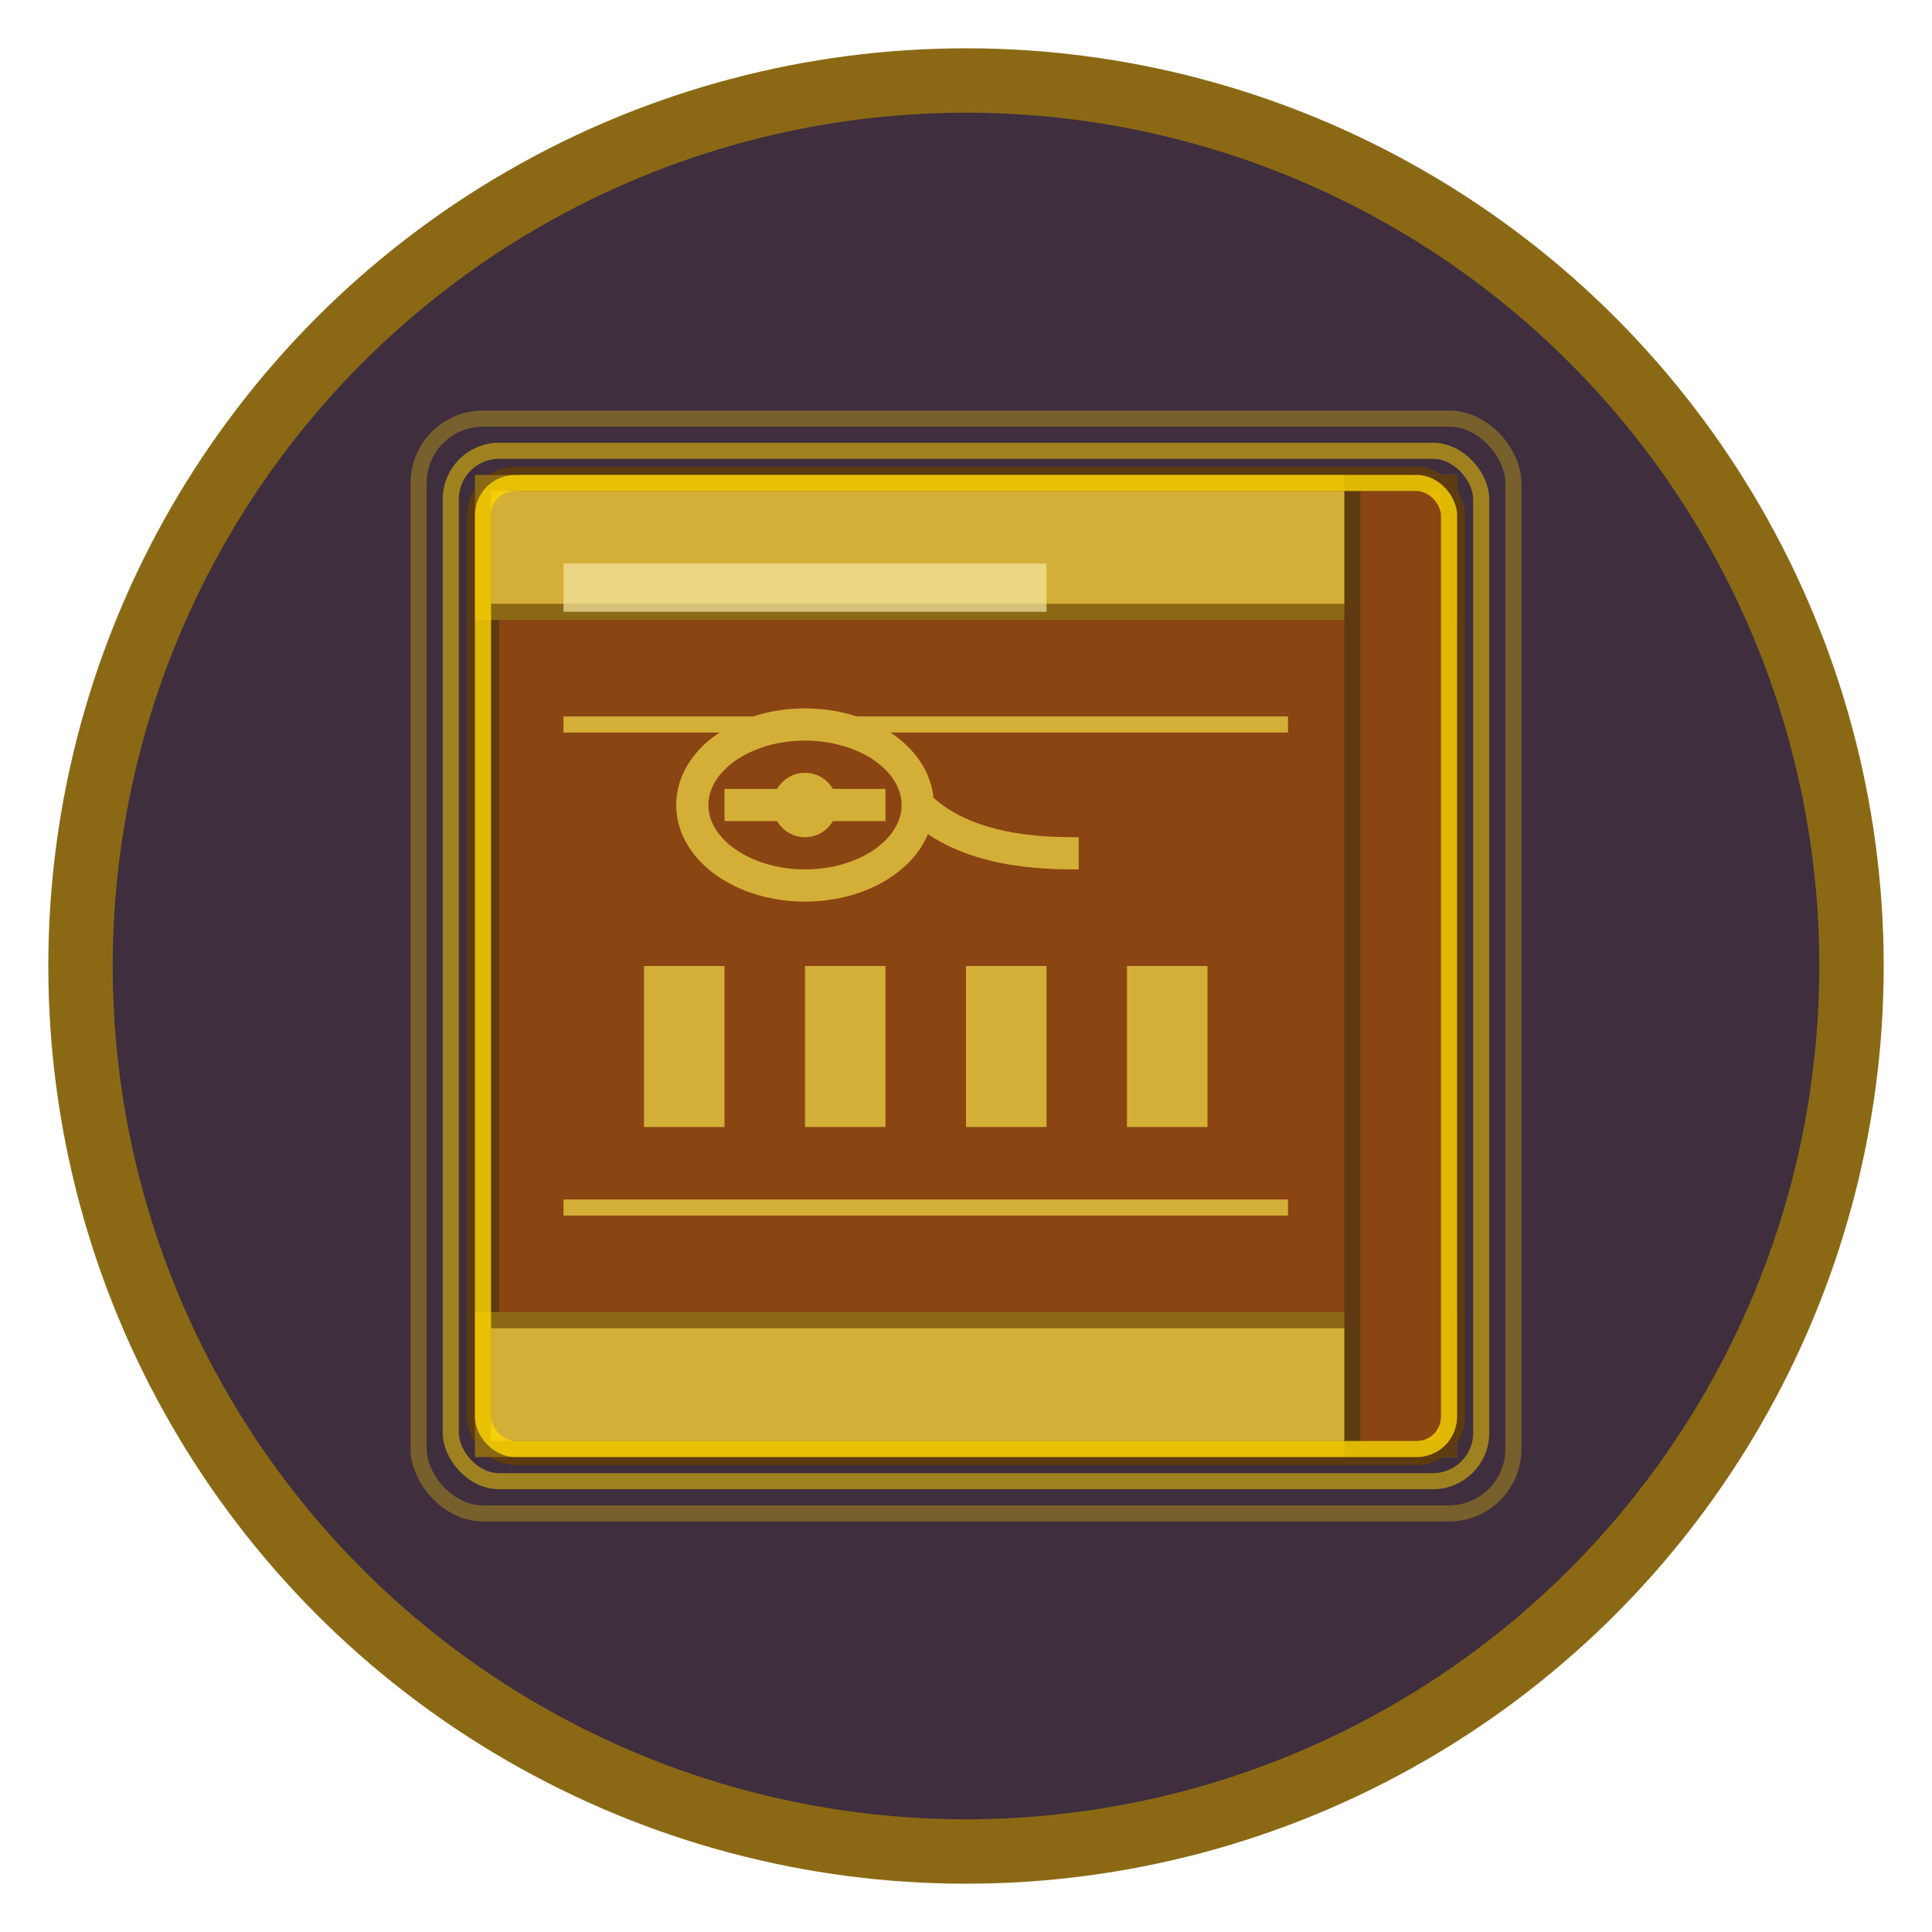 <?xml version="1.0" encoding="UTF-8"?>
<svg width="120" height="120" viewBox="0 0 120 120" fill="none" xmlns="http://www.w3.org/2000/svg">
  <!-- خلفية دائرية -->
  <circle cx="60" cy="60" r="55" fill="#3F2E3E" stroke="#8B6914" stroke-width="4"/>
  
  <!-- الكتاب المغلق -->
  <rect x="30" y="30" width="60" height="60" rx="2" fill="#8B4513" stroke="#5D3A0F" stroke-width="2"/>
  
  <!-- غلاف الكتاب بزخارف مصرية -->
  <rect x="30" y="30" width="60" height="8" fill="#D4AF37" stroke="#8B6914" stroke-width="1"/>
  <rect x="30" y="82" width="60" height="8" fill="#D4AF37" stroke="#8B6914" stroke-width="1"/>
  <rect x="84" y="30" width="6" height="60" fill="#8B4513" stroke="#5D3A0F" stroke-width="1"/>
  
  <!-- زخارف ورموز هيروغليفية على الكتاب -->
  <!-- عين حورس -->
  <path d="M45 50L55 50" stroke="#D4AF37" stroke-width="2"/>
  <ellipse cx="50" cy="50" rx="7" ry="5" stroke="#D4AF37" stroke-width="2" fill="none"/>
  <circle cx="50" cy="50" r="2" fill="#D4AF37"/>
  <path d="M57 50C60 53 65 53 67 53" stroke="#D4AF37" stroke-width="2"/>
  
  <!-- رموز هيروغليفية -->
  <rect x="40" y="60" width="5" height="10" fill="#D4AF37"/>
  <rect x="50" y="60" width="5" height="10" fill="#D4AF37"/>
  <rect x="60" y="60" width="5" height="10" fill="#D4AF37"/>
  <rect x="70" y="60" width="5" height="10" fill="#D4AF37"/>
  
  <!-- خطوط أفقية في الكتاب -->
  <line x1="35" y1="45" x2="80" y2="45" stroke="#D4AF37" stroke-width="1"/>
  <line x1="35" y1="75" x2="80" y2="75" stroke="#D4AF37" stroke-width="1"/>
  
  <!-- أثر لمعان على الكتاب -->
  <rect x="35" y="35" width="30" height="3" fill="#F5E7A2" fill-opacity="0.7"/>
  
  <!-- توهج حول الكتاب - للإشارة إلى خصائصه السحرية كـ scatter -->
  <rect x="30" y="30" width="60" height="60" rx="2" stroke="#FFD700" stroke-width="1" stroke-opacity="0.8"/>
  <rect x="28" y="28" width="64" height="64" rx="3" stroke="#FFD700" stroke-width="1" stroke-opacity="0.5"/>
  <rect x="26" y="26" width="68" height="68" rx="4" stroke="#FFD700" stroke-width="1" stroke-opacity="0.3"/>
</svg>
